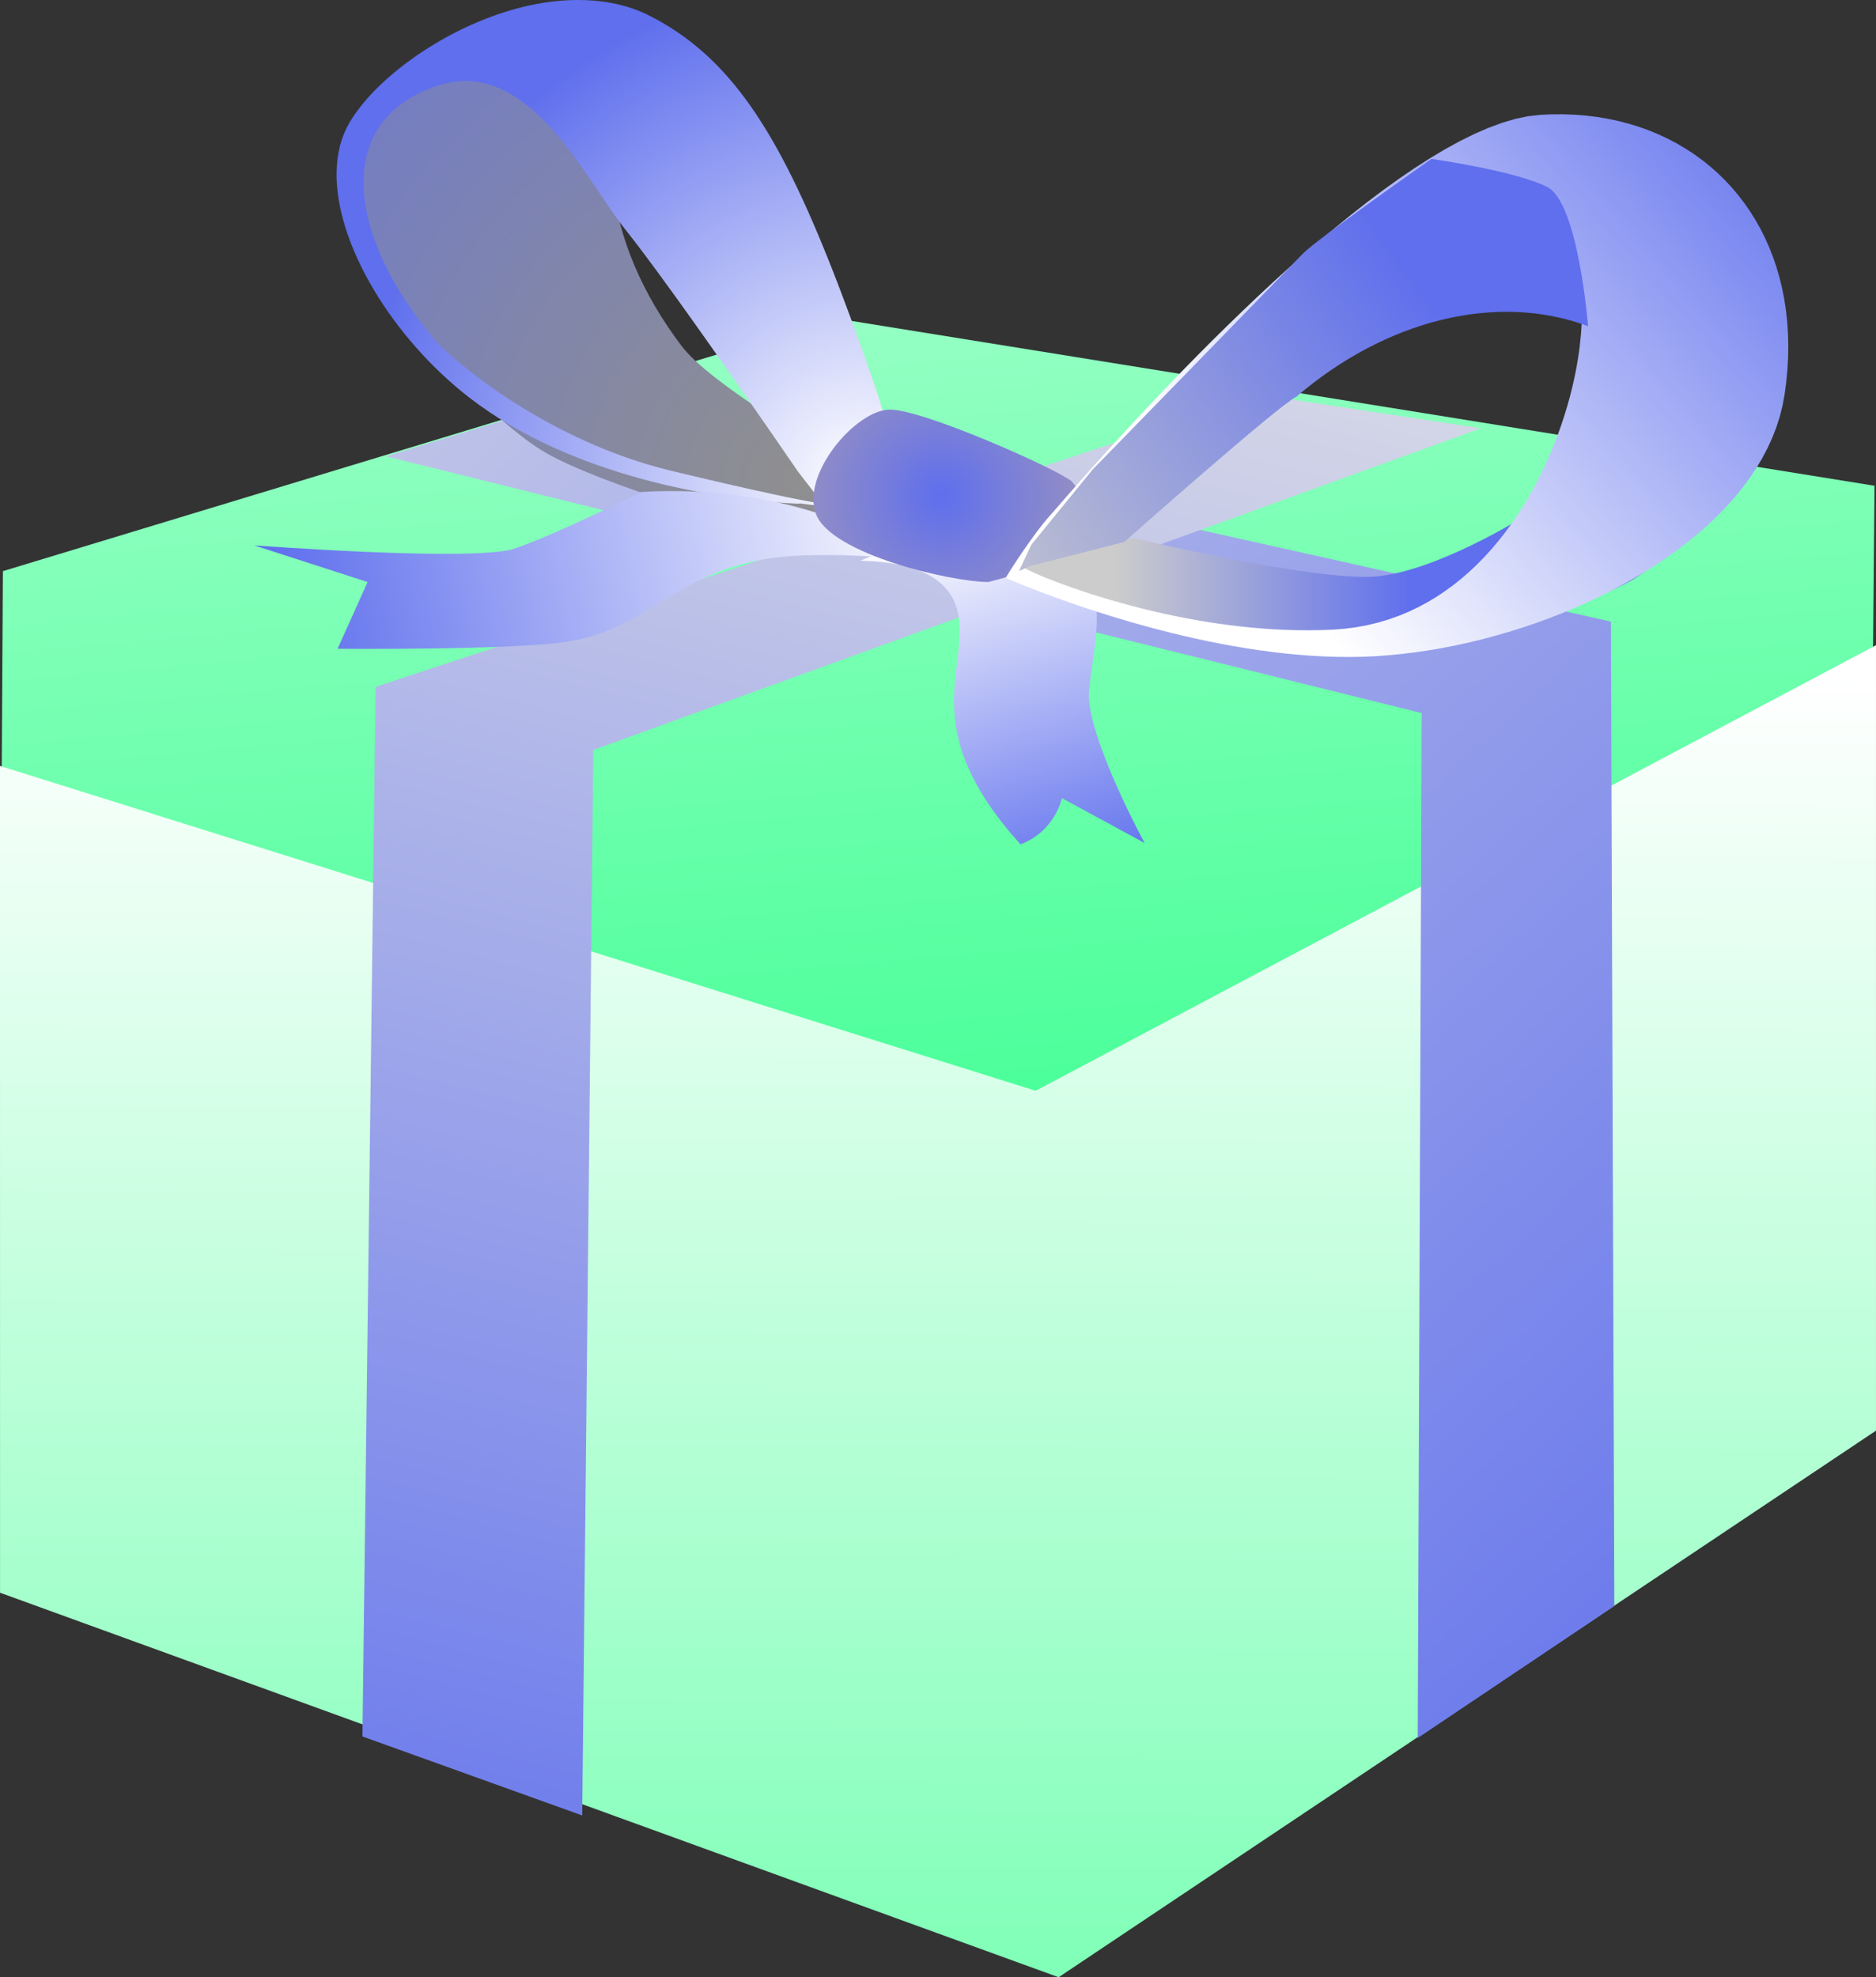<?xml version="1.0" encoding="UTF-8" standalone="no"?>
<!DOCTYPE svg PUBLIC "-//W3C//DTD SVG 1.1//EN" "http://www.w3.org/Graphics/SVG/1.1/DTD/svg11.dtd">
<svg version="1.1" xmlns="http://www.w3.org/2000/svg" xmlns:xlink="http://www.w3.org/1999/xlink" preserveAspectRatio="xMidYMid meet" viewBox="793.285 1195.119 802.98 846.119" width="802.98" height="846.12"><rect x="793.285" y="1195.119" width="802.98" height="846.119" fill="#333333" stroke="none"/><defs><path d="M1595.63 1402.99L1594.54 1524.97L1244.7 1705.86L793.79 1564.23L794.52 1439.53L1151.08 1331.38L1595.63 1402.99Z" id="fvTtHjxRz"></path><linearGradient id="gradientb1eO5JaLJi" gradientUnits="userSpaceOnUse" x1="1192.14" y1="834.38" x2="1276.27" y2="1807.71"><stop style="stop-color: #ffffff;stop-opacity: 1" offset="0%"></stop><stop style="stop-color: #2bff88;stop-opacity: 1" offset="100%"></stop></linearGradient><path d="M793.3 1876.69L1246.41 2041.24L1596.26 1807.34L1596.26 1471.24L1236.57 1661.89L793.28 1522.89L793.3 1876.69Z" id="a4ZIAOGWH6"></path><linearGradient id="gradienta8QiQBu9S" gradientUnits="userSpaceOnUse" x1="1236.52" y1="1484.49" x2="1233.3" y2="2410.21"><stop style="stop-color: #ffffff;stop-opacity: 1" offset="0%"></stop><stop style="stop-color: #2bff88;stop-opacity: 1" offset="100%"></stop></linearGradient><path d="M1401.8 1500.27L1400.12 1938.86L1484.26 1882.38L1482.81 1461.11L1045.92 1363.62L958.45 1390.39L1401.8 1500.27Z" id="e5b9M8xe6"></path><linearGradient id="gradientb1x8IjzPXG" gradientUnits="userSpaceOnUse" x1="753.54" y1="1073.71" x2="1589" y2="1977.35"><stop style="stop-color: #e6e6e6;stop-opacity: 1" offset="0%"></stop><stop style="stop-color: #5f6fed;stop-opacity: 1" offset="100%"></stop></linearGradient><path d="M954.05 1489.06L948.42 1938.21L1042.49 1972.01L1047.22 1516.06L1427.09 1378.39L1332.67 1364.04L954.05 1489.06Z" id="onqlCXlP"></path><linearGradient id="gradientcK8obP2ZP" gradientUnits="userSpaceOnUse" x1="1039.25" y1="2103.81" x2="1272.16" y2="1202.75"><stop style="stop-color: #5f6fed;stop-opacity: 1" offset="0%"></stop><stop style="stop-color: #e6e6e6;stop-opacity: 1" offset="100%"></stop></linearGradient><path d="M1085.01 1343.15C1097.01 1359.05 1143.54 1385.96 1143.54 1385.96C1146.07 1389.02 1166.34 1413.49 1168.88 1416.54C1168.88 1416.54 1142.67 1425.28 1129.56 1423.53C1116.46 1421.78 1051.45 1402.92 1026.98 1388.94C1002.52 1374.96 958.84 1325.7 956.22 1314.34C953.6 1302.98 941.53 1273.45 952.01 1254.23C962.49 1235 982.78 1226.08 988.9 1225.21C995.02 1224.33 1052.68 1254.04 1052.68 1254.04C1052.85 1255.32 1053.73 1261.73 1055.3 1273.26C1058.24 1297.53 1068.14 1320.82 1085.01 1343.15Z" id="a41Y6UEAQ"></path><radialGradient id="gradienta63YUMLiUh" gradientUnits="userSpaceOnUse" cx="1135.9" cy="1400.02" r="444.75"><stop style="stop-color: #8f8f8f;stop-opacity: 1" offset="0%"></stop><stop style="stop-color: #5f6fed;stop-opacity: 1" offset="100%"></stop></radialGradient><path d="M1203.67 1459.23C1207.15 1482.52 1186.06 1507.72 1230.1 1556.46C1245 1550.73 1247.8 1536.66 1247.8 1536.66C1251.34 1538.58 1279.68 1553.96 1283.22 1555.88C1283.22 1555.88 1257.66 1508.93 1259.45 1490.46C1261.24 1471.99 1267.71 1449.67 1255.61 1441.32C1243.51 1432.98 1180.99 1426.91 1180.99 1426.91C1179.7 1427.45 1173.22 1430.17 1161.56 1435.07C1187.32 1435.65 1201.36 1443.71 1203.67 1459.23Z" id="aoaC3u9ml"></path><linearGradient id="gradientb6NtX5H7RR" gradientUnits="userSpaceOnUse" x1="1259.41" y1="1572.71" x2="1210.03" y2="1413.66"><stop style="stop-color: #5f6fed;stop-opacity: 1" offset="0%"></stop><stop style="stop-color: #ffffff;stop-opacity: 1" offset="100%"></stop></linearGradient><path d="M1042.87 1195.15L1043.82 1195.17L1044.77 1195.21L1045.71 1195.27L1046.66 1195.33L1047.6 1195.4L1048.54 1195.48L1049.48 1195.58L1050.42 1195.69L1051.35 1195.81L1052.28 1195.94L1053.21 1196.08L1054.14 1196.24L1055.06 1196.4L1055.98 1196.58L1056.89 1196.78L1057.81 1196.98L1058.71 1197.2L1059.62 1197.43L1060.52 1197.67L1061.41 1197.93L1062.3 1198.2L1063.19 1198.48L1064.07 1198.78L1064.95 1199.09L1065.82 1199.41L1066.68 1199.75L1067.54 1200.1L1068.4 1200.47L1069.25 1200.85L1070.09 1201.25L1070.92 1201.66L1074.13 1203.33L1077.26 1205.1L1080.32 1206.96L1083.3 1208.91L1086.22 1210.96L1089.07 1213.11L1091.85 1215.36L1094.58 1217.71L1097.25 1220.18L1099.86 1222.74L1102.43 1225.42L1104.95 1228.22L1107.42 1231.13L1109.85 1234.15L1112.24 1237.3L1114.59 1240.56L1116.91 1243.95L1119.2 1247.47L1121.47 1251.12L1123.71 1254.89L1125.93 1258.8L1128.13 1262.85L1130.32 1267.03L1132.49 1271.35L1134.66 1275.82L1136.82 1280.43L1138.98 1285.18L1141.14 1290.09L1143.3 1295.14L1145.46 1300.35L1147.64 1305.71L1149.83 1311.23L1152.03 1316.91L1154.25 1322.76L1156.49 1328.76L1158.76 1334.94L1161.05 1341.28L1163.38 1347.79L1165.73 1354.48L1168.12 1361.34L1169.66 1366.04L1170.92 1370.43L1171.91 1374.54L1172.65 1378.38L1173.14 1381.94L1173.41 1385.25L1173.46 1388.31L1173.31 1391.13L1172.97 1393.73L1172.44 1396.1L1171.75 1398.26L1170.91 1400.21L1169.93 1401.98L1168.81 1403.56L1167.58 1404.96L1166.25 1406.2L1164.82 1407.29L1163.31 1408.23L1161.74 1409.03L1160.11 1409.71L1158.44 1410.26L1156.74 1410.71L1155.03 1411.05L1153.31 1411.31L1151.59 1411.48L1149.9 1411.59L1148.24 1411.63L1146.63 1411.61L1145.07 1411.55L1143.58 1411.46L1142.18 1411.34L1140.87 1411.2L1139.66 1411.06L1138.58 1410.92L1137.63 1410.79L1136.83 1410.68L1136.18 1410.6L1135.7 1410.56L1135.4 1410.57L1135.3 1410.64L1135.15 1410.63L1134.68 1410.62L1133.92 1410.59L1132.88 1410.55L1131.56 1410.48L1129.98 1410.39L1128.14 1410.27L1126.06 1410.12L1123.75 1409.93L1121.21 1409.7L1118.46 1409.43L1115.52 1409.11L1112.38 1408.74L1109.06 1408.31L1105.58 1407.82L1101.93 1407.27L1098.14 1406.65L1094.2 1405.97L1090.15 1405.21L1085.97 1404.37L1081.69 1403.44L1077.31 1402.44L1072.85 1401.34L1068.32 1400.15L1063.72 1398.86L1059.07 1397.48L1054.37 1395.98L1049.65 1394.38L1044.9 1392.67L1040.14 1390.84L1035.38 1388.89L1030.63 1386.82L1025.9 1384.62L1021.2 1382.29L1016.55 1379.82L1011.94 1377.22L1007.4 1374.47L1002.93 1371.58L998.55 1368.53L994.26 1365.34L991.19 1362.9L988.18 1360.39L985.22 1357.79L982.32 1355.12L979.48 1352.39L976.71 1349.59L974 1346.72L971.37 1343.8L968.8 1340.83L966.32 1337.82L963.92 1334.76L961.59 1331.66L959.36 1328.53L957.21 1325.37L955.16 1322.19L953.2 1318.98L951.34 1315.76L949.58 1312.53L947.93 1309.29L946.38 1306.05L944.95 1302.82L943.63 1299.59L942.42 1296.37L941.34 1293.17L940.38 1289.98L939.54 1286.82L938.83 1283.7L938.26 1280.6L937.82 1277.55L937.52 1274.53L937.36 1271.56L937.35 1268.65L937.48 1265.79L937.76 1262.99L938.2 1260.26L938.79 1257.6L939.54 1255.01L940.46 1252.5L941.54 1250.07L942.79 1247.73L943.84 1246L944.99 1244.27L946.24 1242.52L947.57 1240.76L949 1239L950.51 1237.24L952.11 1235.48L953.79 1233.73L955.55 1231.98L957.38 1230.24L959.29 1228.52L961.27 1226.8L963.31 1225.11L965.42 1223.43L967.6 1221.78L969.83 1220.15L972.12 1218.55L974.47 1216.98L976.86 1215.44L979.31 1213.94L981.8 1212.47L984.33 1211.05L986.91 1209.67L989.52 1208.33L992.17 1207.04L994.86 1205.81L997.57 1204.63L1000.31 1203.5L1003.07 1202.44L1005.86 1201.43L1008.66 1200.49L1011.48 1199.62L1014.32 1198.81L1017.16 1198.08L1020.02 1197.42L1022.87 1196.84L1025.74 1196.34L1028.6 1195.92L1031.46 1195.59L1034.31 1195.35L1035.26 1195.28L1036.22 1195.23L1037.17 1195.19L1038.12 1195.16L1039.07 1195.13L1040.02 1195.12L1040.97 1195.12L1041.92 1195.13L1042.87 1195.15ZM986.84 1230.21L984.03 1230.76L981.16 1231.54L977.7 1232.77L974.44 1234.13L971.4 1235.61L968.57 1237.22L965.94 1238.94L963.51 1240.77L961.28 1242.71L959.25 1244.76L957.41 1246.9L955.76 1249.14L954.29 1251.48L953.01 1253.89L951.9 1256.39L950.98 1258.97L950.22 1261.62L949.64 1264.35L949.22 1267.13L948.97 1269.98L948.88 1272.89L948.95 1275.85L949.17 1278.85L949.54 1281.91L950.07 1285L950.73 1288.12L951.54 1291.28L952.49 1294.47L953.58 1297.68L954.8 1300.91L956.14 1304.15L957.62 1307.4L959.22 1310.66L960.93 1313.92L962.77 1317.18L964.72 1320.43L966.78 1323.67L968.95 1326.89L971.22 1330.1L973.6 1333.28L976.07 1336.44L978.64 1339.56L978.85 1339.89L979.2 1340.35L979.7 1340.93L980.35 1341.63L981.14 1342.44L982.07 1343.36L983.14 1344.38L984.34 1345.5L985.67 1346.71L987.14 1347.99L988.74 1349.36L990.46 1350.8L992.31 1352.3L994.28 1353.87L996.37 1355.49L998.57 1357.15L1000.9 1358.86L1003.33 1360.61L1005.88 1362.39L1008.53 1364.19L1011.29 1366.02L1014.16 1367.85L1017.13 1369.7L1020.2 1371.55L1023.36 1373.39L1026.62 1375.23L1029.98 1377.05L1033.42 1378.85L1036.95 1380.62L1040.57 1382.36L1044.28 1384.06L1048.06 1385.72L1051.92 1387.32L1055.87 1388.88L1059.88 1390.37L1063.97 1391.79L1068.13 1393.14L1072.36 1394.41L1076.66 1395.59L1081.02 1396.69L1085.31 1397.71L1089.41 1398.68L1093.32 1399.6L1097.04 1400.48L1100.59 1401.3L1103.96 1402.08L1107.16 1402.81L1110.19 1403.5L1113.06 1404.15L1115.77 1404.76L1118.33 1405.32L1120.74 1405.85L1123 1406.35L1125.12 1406.8L1127.11 1407.23L1128.97 1407.62L1130.7 1407.98L1132.3 1408.3L1133.79 1408.6L1135.16 1408.88L1136.42 1409.12L1137.58 1409.34L1138.63 1409.54L1139.59 1409.71L1140.46 1409.87L1141.24 1410L1141.94 1410.12L1142.55 1410.22L1143.1 1410.3L1143.57 1410.37L1143.98 1410.43L1144.32 1410.47L1144.61 1410.51L1144.84 1410.53L1145.03 1410.55L1145.18 1410.56L1145.28 1410.57L1145.35 1410.57L1145.39 1410.58L1145.4 1410.58L1134.67 1396.69L1134.57 1396.55L1134.28 1396.13L1133.81 1395.44L1133.17 1394.5L1132.36 1393.32L1131.39 1391.91L1130.26 1390.28L1129 1388.44L1127.6 1386.41L1126.08 1384.2L1124.43 1381.82L1122.68 1379.29L1120.82 1376.6L1118.87 1373.79L1116.83 1370.85L1114.71 1367.8L1112.52 1364.66L1110.27 1361.43L1107.96 1358.13L1105.61 1354.76L1103.21 1351.35L1100.79 1347.9L1098.34 1344.43L1095.87 1340.94L1093.4 1337.45L1090.93 1333.97L1088.47 1330.52L1086.02 1327.1L1083.6 1323.72L1081.21 1320.41L1078.85 1317.17L1076.55 1314.01L1074.31 1310.94L1072.12 1307.99L1070.01 1305.15L1067.98 1302.45L1066.04 1299.88L1064.19 1297.48L1062.45 1295.24L1060.82 1293.18L1059.53 1291.52L1058.21 1289.76L1056.86 1287.9L1055.49 1285.95L1054.09 1283.92L1052.65 1281.82L1051.19 1279.65L1049.69 1277.44L1048.17 1275.17L1046.61 1272.87L1045.01 1270.55L1043.39 1268.2L1041.72 1265.85L1040.03 1263.49L1038.29 1261.15L1036.52 1258.82L1034.71 1256.52L1032.87 1254.25L1030.98 1252.03L1029.06 1249.87L1027.09 1247.76L1025.09 1245.73L1023.04 1243.77L1020.95 1241.91L1018.81 1240.15L1016.64 1238.49L1014.42 1236.94L1012.15 1235.53L1009.84 1234.24L1007.48 1233.11L1005.07 1232.12L1002.61 1231.29L1000.11 1230.63L997.56 1230.15L994.95 1229.86L992.3 1229.77L989.6 1229.88L986.84 1230.21Z" id="b1HyOHRAQj"></path><radialGradient id="gradientcarpvXqJ3H" gradientUnits="userSpaceOnUse" cx="1162.39" cy="1401.18" r="217"><stop style="stop-color: #ffffff;stop-opacity: 1" offset="0%"></stop><stop style="stop-color: #5f6fed;stop-opacity: 1" offset="100%"></stop></radialGradient><path d="M1013.44 1429.91C996.31 1435.62 902.09 1428.49 902.09 1428.49C905.33 1429.53 921.5 1434.77 950.63 1444.19C942.92 1461.32 938.64 1470.84 937.78 1472.74C937.78 1472.74 1008.95 1473.44 1034.85 1469.89C1073.07 1464.65 1084.82 1434.2 1137.64 1432.77C1169.32 1431.91 1186.18 1435.62 1186.18 1435.62C1186.18 1435.62 1143.35 1401.36 1067.69 1405.65C1067.69 1405.65 1030.57 1424.2 1013.44 1429.91Z" id="a1mrAw7dSK"></path><linearGradient id="gradientaz12txGj" gradientUnits="userSpaceOnUse" x1="914.53" y1="1459.07" x2="1190.77" y2="1403.99"><stop style="stop-color: #5f6fed;stop-opacity: 1" offset="0%"></stop><stop style="stop-color: #ffffff;stop-opacity: 1" offset="100%"></stop></linearGradient><path d="M1174.21 1370.4C1159.72 1370.4 1136.01 1398.07 1142.59 1415.19C1149.18 1432.32 1200.56 1444.18 1216.37 1444.18C1230.45 1440.57 1243.25 1436.1 1257.21 1429.69C1257.21 1420.46 1259.96 1410.16 1252 1401.1C1245.76 1395.83 1188.7 1370.4 1174.21 1370.4Z" id="g9F7fCi0pI"></path><radialGradient id="gradiente4AcXkhbYt" gradientUnits="userSpaceOnUse" cx="1196.27" cy="1407.15" r="105.1"><stop style="stop-color: #5f6fed;stop-opacity: 1" offset="0%"></stop><stop style="stop-color: #bca6a6;stop-opacity: 1" offset="100%"></stop></radialGradient><path d="M1301.63 1464.63C1329.59 1469 1386.43 1478.57 1400.41 1473.33C1414.39 1468.09 1490.4 1452.36 1500.88 1435.76C1511.37 1419.16 1444.97 1416.54 1444.97 1416.54C1444.97 1416.54 1407.4 1440.13 1381.19 1441.88C1354.98 1443.62 1278.09 1425.28 1278.09 1425.28C1274.83 1426.15 1258.52 1430.52 1229.17 1438.38L1228.3 1443.63C1258.55 1454.72 1282.99 1461.72 1301.63 1464.63Z" id="bGj5vaV8V"></path><linearGradient id="gradientb2I8fbFNPO" gradientUnits="userSpaceOnUse" x1="1270.64" y1="1436.46" x2="1397.35" y2="1436.46"><stop style="stop-color: #cccccc;stop-opacity: 1" offset="0%"></stop><stop style="stop-color: #5f6fed;stop-opacity: 1" offset="100%"></stop></linearGradient><path d="M1472.19 1244.6L1476.91 1245.18L1481.55 1245.96L1486.08 1246.92L1490.51 1248.07L1494.84 1249.41L1499.06 1250.92L1503.17 1252.62L1507.15 1254.48L1511.02 1256.52L1514.77 1258.72L1518.39 1261.09L1521.88 1263.61L1525.23 1266.3L1528.45 1269.14L1531.52 1272.13L1534.45 1275.27L1537.23 1278.55L1539.86 1281.97L1542.34 1285.53L1544.65 1289.23L1546.81 1293.05L1548.79 1297.01L1550.61 1301.09L1552.25 1305.29L1553.72 1309.61L1555 1314.05L1556.1 1318.59L1557.02 1323.25L1557.74 1328.01L1558.26 1332.88L1558.59 1337.84L1558.72 1342.9L1558.64 1348.05L1558.35 1353.29L1557.85 1358.61L1557.13 1364.02L1556.26 1368.73L1555.09 1373.36L1553.63 1377.91L1551.89 1382.39L1549.88 1386.8L1547.61 1391.12L1545.08 1395.35L1542.32 1399.51L1539.32 1403.57L1536.1 1407.55L1532.66 1411.44L1529.02 1415.24L1525.18 1418.94L1521.16 1422.54L1516.96 1426.05L1512.6 1429.45L1508.08 1432.75L1503.41 1435.95L1498.6 1439.04L1493.66 1442.03L1488.6 1444.9L1483.44 1447.66L1478.17 1450.31L1472.81 1452.84L1467.37 1455.25L1461.85 1457.54L1456.28 1459.71L1450.65 1461.76L1444.97 1463.68L1439.26 1465.47L1433.53 1467.13L1427.78 1468.66L1422.02 1470.06L1416.27 1471.32L1410.53 1472.44L1404.81 1473.42L1399.12 1474.26L1393.47 1474.95L1387.87 1475.5L1382.34 1475.91L1376.81 1476.16L1371.25 1476.26L1365.67 1476.21L1360.07 1476.03L1354.46 1475.72L1348.85 1475.29L1343.25 1474.75L1337.67 1474.1L1332.12 1473.36L1326.61 1472.52L1321.15 1471.6L1315.74 1470.6L1310.4 1469.54L1305.13 1468.41L1299.94 1467.23L1294.85 1466.01L1289.85 1464.74L1284.97 1463.45L1280.21 1462.13L1275.57 1460.8L1271.08 1459.46L1266.72 1458.12L1262.53 1456.79L1258.5 1455.47L1254.64 1454.17L1250.97 1452.9L1247.49 1451.67L1244.21 1450.48L1241.14 1449.34L1238.29 1448.27L1235.67 1447.26L1233.29 1446.32L1231.15 1445.47L1229.27 1444.71L1227.65 1444.04L1226.3 1443.48L1225.24 1443.03L1224.47 1442.69L1224.01 1442.49L1223.85 1442.42L1223.81 1442.45L1223.81 1442.41L1223.86 1442.3L1223.95 1442.12L1224.09 1441.88L1224.26 1441.58L1224.47 1441.23L1224.72 1440.82L1225.01 1440.36L1225.32 1439.85L1225.67 1439.29L1226.06 1438.69L1226.46 1438.05L1226.9 1437.37L1227.37 1436.66L1227.85 1435.92L1228.36 1435.14L1228.89 1434.34L1229.44 1433.52L1230.01 1432.67L1230.6 1431.81L1231.2 1430.93L1231.81 1430.04L1232.43 1429.14L1233.07 1428.24L1233.71 1427.33L1234.36 1426.42L1235.02 1425.51L1235.68 1424.6L1236.34 1423.7L1237 1422.81L1237.66 1421.94L1238.32 1421.07L1238.97 1420.23L1239.62 1419.41L1240.27 1418.61L1240.9 1417.84L1241.52 1417.1L1242.13 1416.39L1242.73 1415.72L1243.55 1414.79L1244.83 1413.33L1246.54 1411.36L1248.67 1408.91L1251.2 1406.02L1254.11 1402.71L1257.39 1399.02L1261.01 1394.95L1264.96 1390.56L1269.22 1385.86L1273.78 1380.88L1278.6 1375.66L1283.69 1370.22L1289.01 1364.58L1294.55 1358.79L1300.3 1352.85L1306.23 1346.82L1312.33 1340.7L1318.58 1334.54L1324.96 1328.36L1331.45 1322.18L1338.03 1316.05L1344.7 1309.97L1351.42 1303.99L1358.18 1298.14L1364.97 1292.43L1371.76 1286.9L1378.54 1281.58L1385.29 1276.5L1391.99 1271.68L1398.63 1267.15L1405.18 1262.94L1411.63 1259.09L1417.95 1255.61L1424.14 1252.54L1430.18 1249.9L1436.04 1247.73L1441.71 1246.04L1447.16 1244.88L1452.4 1244.27L1457.47 1244.05L1462.46 1244.03L1467.37 1244.22L1472.19 1244.6ZM1417.82 1273.02L1415.68 1273.16L1413.59 1273.34L1411.56 1273.56L1409.62 1273.82L1407.75 1274.11L1405.98 1274.41L1403.99 1274.95L1401.99 1275.6L1399.97 1276.35L1397.94 1277.19L1395.9 1278.13L1393.85 1279.15L1391.8 1280.24L1389.75 1281.42L1387.71 1282.65L1385.67 1283.95L1383.64 1285.3L1381.63 1286.7L1379.63 1288.15L1377.65 1289.63L1375.69 1291.14L1373.76 1292.67L1371.86 1294.23L1369.99 1295.79L1368.15 1297.37L1366.35 1298.94L1364.6 1300.51L1362.88 1302.06L1361.22 1303.6L1359.6 1305.12L1358.04 1306.6L1356.54 1308.05L1355.09 1309.46L1353.71 1310.82L1352.4 1312.13L1351.15 1313.38L1349.98 1314.56L1348.88 1315.67L1347.87 1316.71L1346.93 1317.66L1346.08 1318.52L1345.32 1319.28L1344.64 1319.95L1344.07 1320.51L1343.59 1320.95L1343.21 1321.27L1342.69 1321.74L1341.81 1322.59L1340.58 1323.82L1339.03 1325.39L1337.17 1327.29L1335.02 1329.5L1332.61 1332L1329.95 1334.76L1327.06 1337.77L1323.97 1341L1320.69 1344.43L1317.23 1348.04L1313.63 1351.82L1309.9 1355.73L1306.06 1359.76L1302.13 1363.9L1298.13 1368.1L1294.08 1372.37L1290 1376.67L1285.91 1380.98L1281.82 1385.29L1277.77 1389.57L1273.76 1393.8L1269.81 1397.96L1265.96 1402.04L1262.21 1406L1258.58 1409.83L1255.11 1413.5L1251.79 1417.01L1248.67 1420.31L1245.74 1423.41L1243.05 1426.26L1240.59 1428.86L1238.4 1431.18L1236.49 1433.2L1234.89 1434.9L1233.6 1436.25L1232.66 1437.25L1232.09 1437.86L1231.89 1438.07L1231.95 1438.19L1232.25 1438.41L1232.79 1438.72L1233.56 1439.12L1234.56 1439.6L1235.77 1440.17L1237.2 1440.8L1238.84 1441.5L1240.68 1442.26L1242.71 1443.07L1244.93 1443.93L1247.33 1444.84L1249.91 1445.78L1252.66 1446.75L1255.58 1447.75L1258.65 1448.78L1261.88 1449.81L1265.25 1450.85L1268.76 1451.9L1272.41 1452.95L1276.18 1453.98L1280.07 1455.01L1284.08 1456.01L1288.2 1456.99L1292.43 1457.94L1296.75 1458.85L1301.16 1459.71L1305.66 1460.53L1310.23 1461.3L1314.88 1462.01L1319.6 1462.65L1324.37 1463.22L1329.2 1463.71L1334.08 1464.12L1339 1464.45L1343.96 1464.68L1348.95 1464.81L1353.96 1464.83L1358.99 1464.75L1364.03 1464.55L1369.01 1464.16L1373.86 1463.52L1378.59 1462.64L1383.18 1461.53L1387.65 1460.2L1391.99 1458.66L1396.21 1456.91L1400.3 1454.97L1404.27 1452.84L1408.11 1450.54L1411.83 1448.06L1415.43 1445.43L1418.91 1442.65L1422.27 1439.72L1425.5 1436.67L1428.62 1433.49L1431.62 1430.19L1434.5 1426.79L1437.26 1423.3L1439.91 1419.71L1442.44 1416.05L1444.86 1412.32L1447.16 1408.52L1449.35 1404.67L1451.42 1400.79L1453.38 1396.86L1455.23 1392.91L1456.97 1388.95L1458.6 1384.98L1460.12 1381.01L1461.53 1377.05L1462.83 1373.11L1464.03 1369.2L1465.12 1365.32L1466.1 1361.49L1466.97 1357.72L1467.75 1354.01L1468.41 1350.38L1468.98 1346.83L1469.44 1343.36L1469.99 1337.99L1470.34 1332.88L1470.48 1328.04L1470.43 1323.46L1470.19 1319.12L1469.78 1315.03L1469.19 1311.18L1468.44 1307.56L1467.54 1304.17L1466.49 1300.99L1465.3 1298.02L1463.98 1295.26L1462.53 1292.7L1460.98 1290.32L1459.31 1288.14L1457.55 1286.13L1455.69 1284.29L1453.75 1282.62L1451.74 1281.11L1449.65 1279.75L1447.51 1278.53L1445.32 1277.46L1443.08 1276.52L1440.81 1275.7L1438.5 1275L1436.18 1274.42L1433.85 1273.94L1431.51 1273.56L1429.17 1273.28L1426.85 1273.08L1424.54 1272.96L1422.27 1272.91L1420.02 1272.94L1417.82 1273.02Z" id="c11WultlrA"></path><linearGradient id="gradiente2AJTj9zjA" gradientUnits="userSpaceOnUse" x1="1588.08" y1="1261.8" x2="1358.17" y2="1463.33"><stop style="stop-color: #5f6fed;stop-opacity: 1" offset="0%"></stop><stop style="stop-color: #ffffff;stop-opacity: 1" offset="100%"></stop></linearGradient><path d="M1274.53 1427.03C1274.53 1427.03 1340.7 1368.37 1348.14 1364.92C1386.26 1332.14 1433.83 1320.04 1473.02 1334.72C1473.02 1334.72 1468.89 1282.1 1455.65 1275.2C1442.42 1268.3 1406.03 1263.12 1406.03 1263.12C1406.03 1263.12 1356.81 1297.55 1351.02 1303.59C1345.23 1309.63 1261.04 1395.95 1261.04 1395.95C1259.28 1398.11 1250.5 1408.87 1234.7 1428.25L1229.44 1439.52L1234.01 1437.38C1258.32 1431.17 1271.83 1427.72 1274.53 1427.03Z" id="egoGgQ7wh"></path><linearGradient id="gradientdFE9L8fa4" gradientUnits="userSpaceOnUse" x1="1399.87" y1="1313.63" x2="1197.03" y2="1460.91"><stop style="stop-color: #5f6fed;stop-opacity: 1" offset="0%"></stop><stop style="stop-color: #cccccc;stop-opacity: 1" offset="100%"></stop></linearGradient></defs><g><g><g><use xlink:href="#fvTtHjxRz" opacity="1" fill="url(#gradientb1eO5JaLJi)"></use><g><use xlink:href="#fvTtHjxRz" opacity="1" fill-opacity="0" stroke="#000000" stroke-width="0.2" stroke-opacity="0"></use></g></g><g><use xlink:href="#a4ZIAOGWH6" opacity="1" fill="url(#gradienta8QiQBu9S)"></use><g><use xlink:href="#a4ZIAOGWH6" opacity="1" fill-opacity="0" stroke="#000000" stroke-width="0.2" stroke-opacity="0"></use></g></g><g><use xlink:href="#e5b9M8xe6" opacity="1" fill="url(#gradientb1x8IjzPXG)"></use><g><use xlink:href="#e5b9M8xe6" opacity="1" fill-opacity="0" stroke="#000000" stroke-width="0.2" stroke-opacity="0"></use></g></g><g><use xlink:href="#onqlCXlP" opacity="1" fill="url(#gradientcK8obP2ZP)"></use><g><use xlink:href="#onqlCXlP" opacity="1" fill-opacity="0" stroke="#000000" stroke-width="0.2" stroke-opacity="0"></use></g></g><g><use xlink:href="#a41Y6UEAQ" opacity="1" fill="url(#gradienta63YUMLiUh)"></use><g><use xlink:href="#a41Y6UEAQ" opacity="1" fill-opacity="0" stroke="#000000" stroke-width="1" stroke-opacity="0"></use></g></g><g><use xlink:href="#aoaC3u9ml" opacity="1" fill="url(#gradientb6NtX5H7RR)"></use><g><use xlink:href="#aoaC3u9ml" opacity="1" fill-opacity="0" stroke="#000000" stroke-width="0.2" stroke-opacity="0"></use></g></g><g><use xlink:href="#b1HyOHRAQj" opacity="1" fill="url(#gradientcarpvXqJ3H)"></use><g><use xlink:href="#b1HyOHRAQj" opacity="1" fill-opacity="0" stroke="#000000" stroke-width="0.2" stroke-opacity="0"></use></g></g><g><use xlink:href="#a1mrAw7dSK" opacity="1" fill="url(#gradientaz12txGj)"></use><g><use xlink:href="#a1mrAw7dSK" opacity="1" fill-opacity="0" stroke="#000000" stroke-width="0.2" stroke-opacity="0"></use></g></g><g><use xlink:href="#g9F7fCi0pI" opacity="1" fill="url(#gradiente4AcXkhbYt)"></use><g><use xlink:href="#g9F7fCi0pI" opacity="1" fill-opacity="0" stroke="#000000" stroke-width="0.2" stroke-opacity="0"></use></g></g><g><use xlink:href="#bGj5vaV8V" opacity="1" fill="url(#gradientb2I8fbFNPO)"></use><g><use xlink:href="#bGj5vaV8V" opacity="1" fill-opacity="0" stroke="#000000" stroke-width="0.2" stroke-opacity="0"></use></g></g><g><use xlink:href="#c11WultlrA" opacity="1" fill="url(#gradiente2AJTj9zjA)"></use><g><use xlink:href="#c11WultlrA" opacity="1" fill-opacity="0" stroke="#000000" stroke-width="0.2" stroke-opacity="0"></use></g></g><g><use xlink:href="#egoGgQ7wh" opacity="1" fill="url(#gradientdFE9L8fa4)"></use><g><use xlink:href="#egoGgQ7wh" opacity="1" fill-opacity="0" stroke="#000000" stroke-width="0.2" stroke-opacity="0"></use></g></g></g></g></svg>
